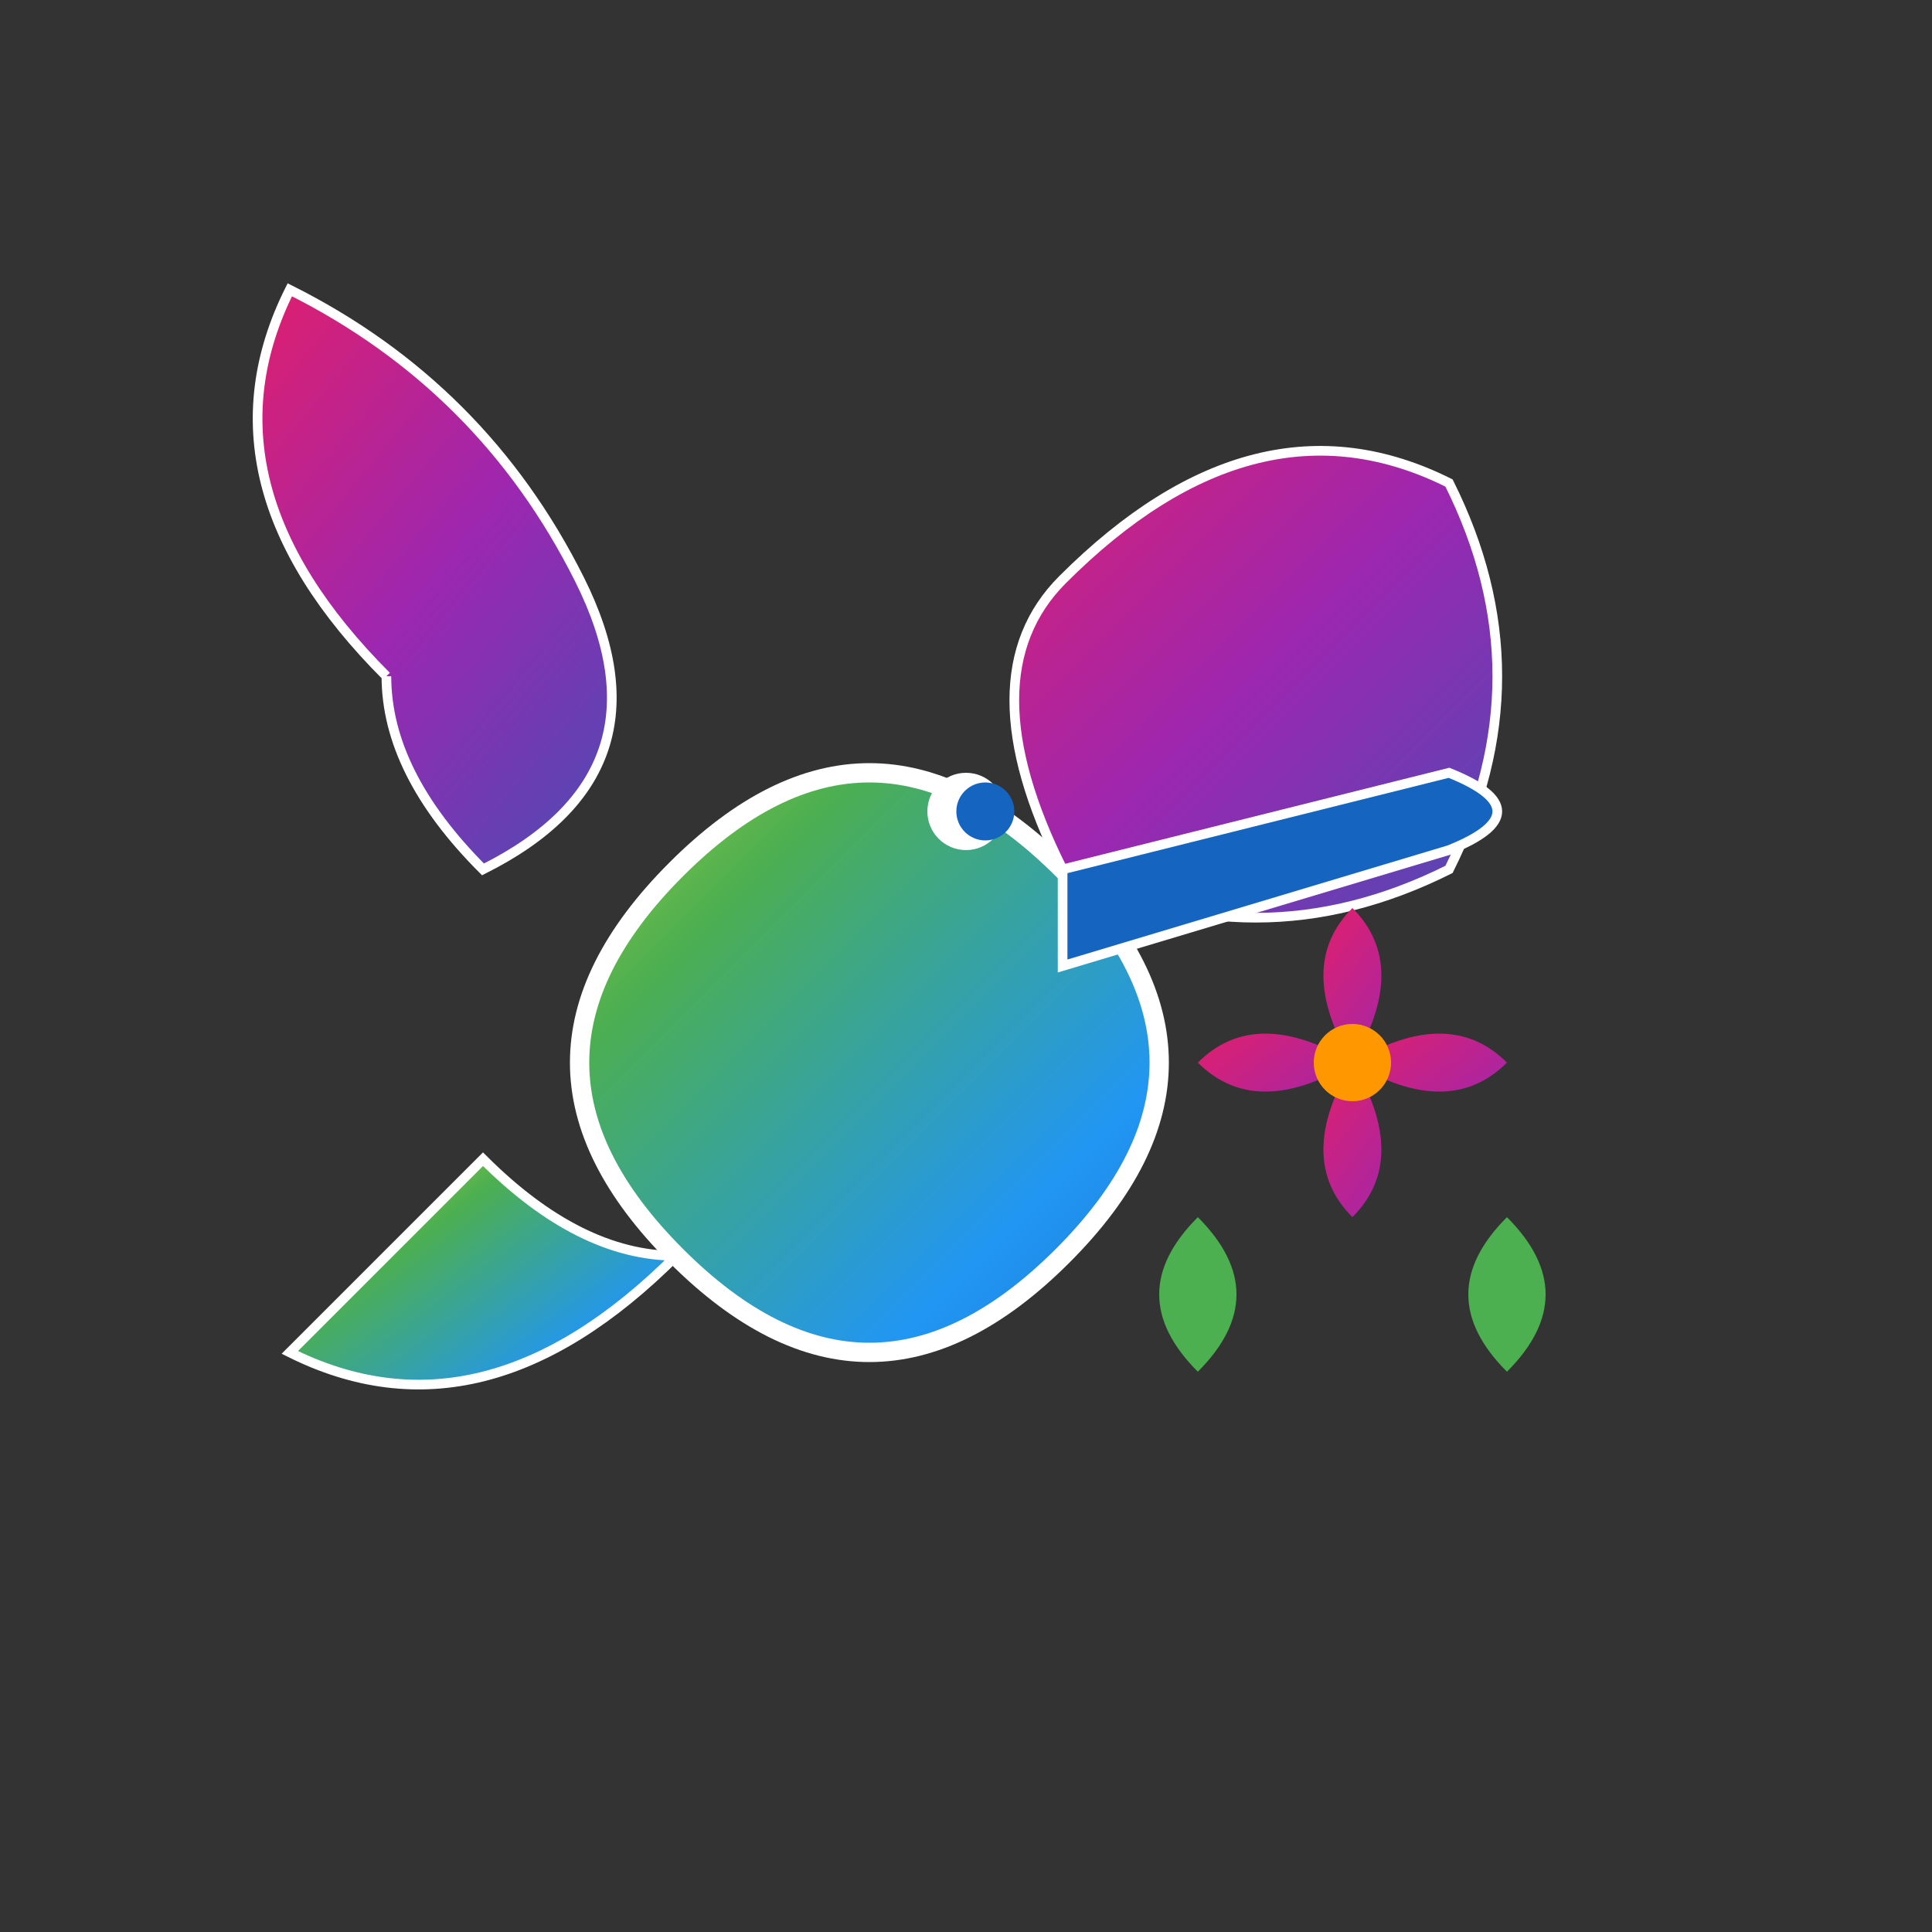 <svg xmlns="http://www.w3.org/2000/svg" viewBox="0 0 100 100" width="100" height="100">
  <rect x="0" y="0" width="100" height="100" fill="#333333" stroke="none"/>
  <defs>
    <linearGradient id="wingGradient" x1="0%" y1="0%" x2="100%" y2="100%">
      <stop offset="0%" style="stop-color:#e91e63;stop-opacity:1" />
      <stop offset="50%" style="stop-color:#9c27b0;stop-opacity:1" />
      <stop offset="100%" style="stop-color:#3f51b5;stop-opacity:1" />
    </linearGradient>
    <linearGradient id="bodyGradient" x1="0%" y1="0%" x2="100%" y2="100%">
      <stop offset="0%" style="stop-color:#cddc39;stop-opacity:1" />
      <stop offset="30%" style="stop-color:#4caf50;stop-opacity:1" />
      <stop offset="70%" style="stop-color:#2196f3;stop-opacity:1" />
      <stop offset="100%" style="stop-color:#1565c0;stop-opacity:1" />
    </linearGradient>
    <linearGradient id="flowerGradient" x1="0%" y1="0%" x2="100%" y2="100%">
      <stop offset="0%" style="stop-color:#e91e63;stop-opacity:1" />
      <stop offset="100%" style="stop-color:#9c27b0;stop-opacity:1" />
    </linearGradient>
  </defs>
  
  <!-- Колибри тело -->
  <path d="M35 45 Q45 35 55 45 Q65 55 55 65 Q45 75 35 65 Q25 55 35 45" fill="url(#bodyGradient)" stroke="white" stroke-width="1"/>
  
  <!-- Левое крыло -->
  <path d="M20 35 Q10 25 15 15 Q25 20 30 30 Q35 40 25 45 Q20 40 20 35" fill="url(#wingGradient)" stroke="white" stroke-width="0.5"/>
  
  <!-- Правое крыло -->
  <path d="M55 30 Q65 20 75 25 Q80 35 75 45 Q65 50 55 45 Q50 35 55 30" fill="url(#wingGradient)" stroke="white" stroke-width="0.5"/>
  
  <!-- Клюв -->
  <path d="M55 45 L75 40 Q80 42 75 44 L55 50 Q55 47.5 55 45" fill="#1565c0" stroke="white" stroke-width="0.5"/>
  
  <!-- Глаз -->
  <circle cx="50" cy="42" r="2" fill="white"/>
  <circle cx="51" cy="42" r="1.5" fill="#1565c0"/>
  
  <!-- Хвост -->
  <path d="M35 65 Q25 75 15 70 Q20 65 25 60 Q30 65 35 65" fill="url(#bodyGradient)" stroke="white" stroke-width="0.5"/>
  
  <!-- Цветок -->
  <g transform="translate(70,55)">
    <!-- Лепестки -->
    <path d="M0 0 Q-3 -5 0 -8 Q3 -5 0 0" fill="url(#flowerGradient)"/>
    <path d="M0 0 Q5 -3 8 0 Q5 3 0 0" fill="url(#flowerGradient)"/>
    <path d="M0 0 Q3 5 0 8 Q-3 5 0 0" fill="url(#flowerGradient)"/>
    <path d="M0 0 Q-5 3 -8 0 Q-5 -3 0 0" fill="url(#flowerGradient)"/>
    <!-- Центр цветка -->
    <circle cx="0" cy="0" r="2" fill="#ff9800"/>
    <!-- Листья -->
    <path d="M-8 8 Q-12 12 -8 16 Q-4 12 -8 8" fill="#4caf50"/>
    <path d="M8 8 Q12 12 8 16 Q4 12 8 8" fill="#4caf50"/>
  </g>
</svg>
